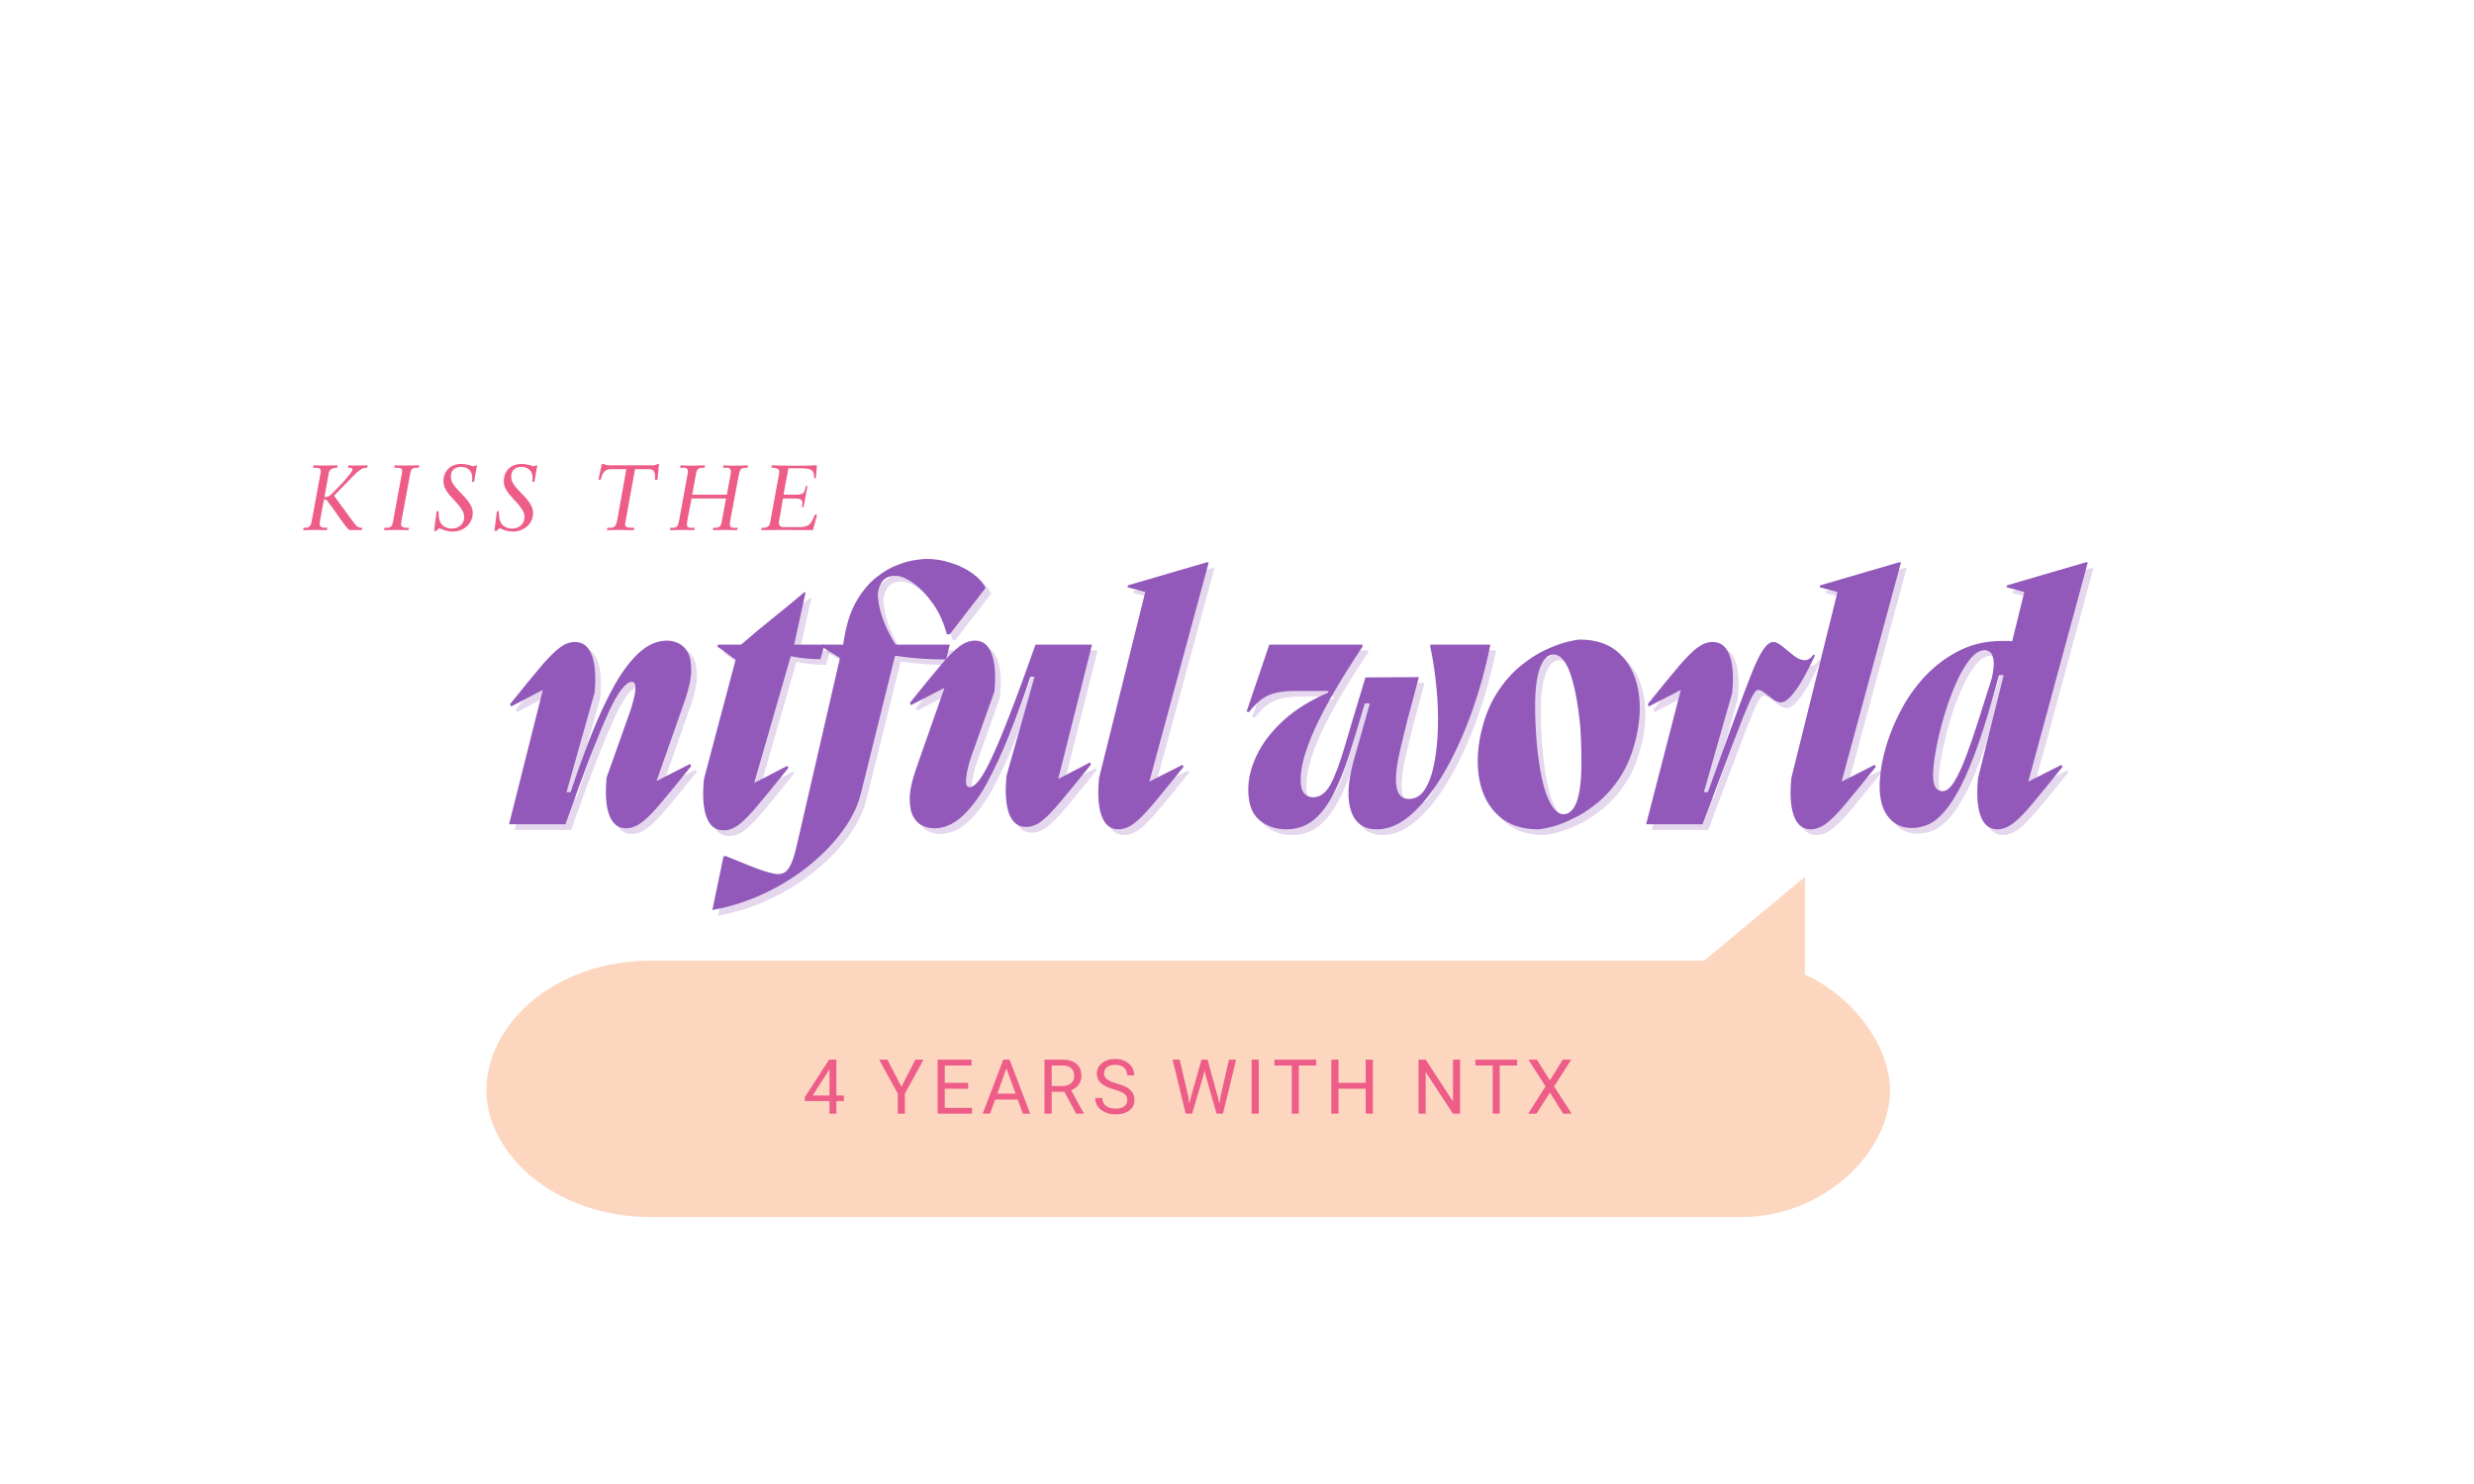 <svg xmlns="http://www.w3.org/2000/svg" xmlns:xlink="http://www.w3.org/1999/xlink" width="500" zoomAndPan="magnify" viewBox="0 0 375 225" height="300" preserveAspectRatio="xMidYMid meet" version="1.0"><defs><g/><clipPath id="9d5f93170f"><path d="M 73.551 132.957 L 286.484 132.957 L 286.484 184.527 L 73.551 184.527 Z M 73.551 132.957 " clip-rule="nonzero"/></clipPath><clipPath id="cc078d683c"><path d="M 98.73 184.527 L 263.996 184.527 C 276.418 184.527 286.484 174.691 286.484 165.316 C 286.484 158.836 281.207 151.262 273.582 147.746 L 273.582 132.957 L 258.309 145.652 L 98.73 145.652 C 83.785 145.652 73.719 155.488 73.719 165.316 C 73.719 174.691 83.785 184.527 98.73 184.527 Z M 98.73 184.527 " clip-rule="nonzero"/></clipPath></defs><g clip-path="url(#9d5f93170f)"><g clip-path="url(#cc078d683c)"><path fill="#fdd6c0" d="M 286.484 184.527 L 73.75 184.527 L 73.75 132.957 L 286.484 132.957 Z M 286.484 184.527 " fill-opacity="1" fill-rule="nonzero"/></g></g><g fill="#ed5d88" fill-opacity="1"><g transform="translate(45.619, 80.377)"><g><path d="M 1.906 -9.828 C 2.195 -9.805 2.5 -9.797 2.812 -9.797 C 3.125 -9.797 3.438 -9.797 3.75 -9.797 C 4.039 -9.797 4.336 -9.801 4.641 -9.812 C 4.941 -9.82 5.242 -9.828 5.547 -9.828 L 5.469 -9.453 C 5.102 -9.461 4.816 -9.398 4.609 -9.266 C 4.398 -9.141 4.266 -8.926 4.203 -8.625 L 3.562 -5.016 L 3.703 -5.016 C 3.848 -5.016 3.984 -5.039 4.109 -5.094 C 4.234 -5.145 4.348 -5.211 4.453 -5.297 C 4.555 -5.379 4.656 -5.473 4.75 -5.578 C 4.852 -5.691 4.957 -5.801 5.062 -5.906 C 5.238 -6.07 5.43 -6.266 5.641 -6.484 C 5.848 -6.703 6.113 -6.988 6.438 -7.344 C 6.613 -7.539 6.785 -7.734 6.953 -7.922 C 7.117 -8.117 7.266 -8.301 7.391 -8.469 C 7.523 -8.633 7.629 -8.773 7.703 -8.891 C 7.773 -9.004 7.812 -9.086 7.812 -9.141 C 7.812 -9.223 7.781 -9.297 7.719 -9.359 C 7.664 -9.422 7.555 -9.453 7.391 -9.453 L 7.109 -9.453 L 7.188 -9.828 C 7.426 -9.805 7.66 -9.797 7.891 -9.797 C 8.129 -9.797 8.367 -9.797 8.609 -9.797 C 8.859 -9.797 9.109 -9.801 9.359 -9.812 C 9.609 -9.82 9.859 -9.828 10.109 -9.828 L 10.031 -9.453 L 9.875 -9.453 C 9.727 -9.453 9.598 -9.438 9.484 -9.406 C 9.367 -9.375 9.234 -9.305 9.078 -9.203 C 8.973 -9.141 8.867 -9.066 8.766 -8.984 C 8.66 -8.898 8.555 -8.816 8.453 -8.734 C 8.359 -8.648 8.27 -8.566 8.188 -8.484 C 8.113 -8.41 8.055 -8.352 8.016 -8.312 L 5.016 -5.219 L 7.844 -1.344 C 8.082 -1.02 8.289 -0.773 8.469 -0.609 C 8.656 -0.441 8.883 -0.359 9.156 -0.359 L 9.297 -0.359 L 9.219 0 C 8.875 -0.008 8.613 -0.016 8.438 -0.016 C 8.258 -0.023 8.133 -0.031 8.062 -0.031 L 7.469 0 C 7.406 0 7.344 -0.016 7.281 -0.047 C 7.227 -0.078 7.16 -0.141 7.078 -0.234 C 6.961 -0.359 6.848 -0.5 6.734 -0.656 C 6.617 -0.812 6.484 -0.992 6.328 -1.203 C 6.172 -1.41 5.988 -1.66 5.781 -1.953 C 5.57 -2.254 5.316 -2.617 5.016 -3.047 C 4.691 -3.484 4.426 -3.844 4.219 -4.125 C 4.02 -4.406 3.898 -4.555 3.859 -4.578 C 3.816 -4.598 3.785 -4.613 3.766 -4.625 C 3.742 -4.633 3.68 -4.641 3.578 -4.641 L 3.484 -4.641 L 3.016 -2.109 C 2.992 -2.004 2.973 -1.891 2.953 -1.766 C 2.93 -1.648 2.91 -1.531 2.891 -1.406 C 2.879 -1.281 2.867 -1.164 2.859 -1.062 C 2.848 -0.969 2.844 -0.895 2.844 -0.844 C 2.844 -0.664 2.922 -0.539 3.078 -0.469 C 3.234 -0.395 3.5 -0.359 3.875 -0.359 L 4.016 -0.359 L 3.938 0 C 3.633 0 3.336 -0.004 3.047 -0.016 C 2.766 -0.023 2.473 -0.031 2.172 -0.031 C 1.867 -0.031 1.562 -0.023 1.25 -0.016 C 0.938 -0.016 0.629 -0.008 0.328 0 L 0.391 -0.359 C 0.648 -0.359 0.848 -0.367 0.984 -0.391 C 1.129 -0.41 1.254 -0.488 1.359 -0.625 C 1.441 -0.727 1.508 -0.867 1.562 -1.047 C 1.613 -1.234 1.66 -1.469 1.703 -1.75 L 2.938 -8.484 C 2.977 -8.66 3 -8.82 3 -8.969 C 2.988 -9.176 2.922 -9.305 2.797 -9.359 C 2.672 -9.422 2.477 -9.453 2.219 -9.453 L 1.828 -9.453 Z M 1.906 -9.828 "/></g></g></g><g fill="#ed5d88" fill-opacity="1"><g transform="translate(57.887, 80.377)"><g><path d="M 1.938 -9.828 C 2.258 -9.805 2.578 -9.797 2.891 -9.797 C 3.211 -9.797 3.535 -9.797 3.859 -9.797 C 4.16 -9.797 4.457 -9.801 4.75 -9.812 C 5.051 -9.82 5.352 -9.828 5.656 -9.828 L 5.594 -9.453 L 5.188 -9.453 C 4.895 -9.453 4.688 -9.391 4.562 -9.266 C 4.438 -9.141 4.363 -9.004 4.344 -8.859 L 2.953 -1.344 C 2.922 -1.145 2.906 -0.977 2.906 -0.844 C 2.914 -0.719 2.953 -0.617 3.016 -0.547 C 3.086 -0.484 3.188 -0.438 3.312 -0.406 C 3.445 -0.375 3.617 -0.359 3.828 -0.359 L 4.094 -0.359 L 4.031 0 C 3.727 0 3.426 -0.004 3.125 -0.016 C 2.82 -0.023 2.52 -0.031 2.219 -0.031 C 1.906 -0.031 1.586 -0.023 1.266 -0.016 C 0.953 -0.016 0.641 -0.008 0.328 0 L 0.391 -0.359 L 0.656 -0.359 C 0.852 -0.359 1.016 -0.375 1.141 -0.406 C 1.266 -0.445 1.359 -0.504 1.422 -0.578 C 1.492 -0.648 1.547 -0.75 1.578 -0.875 C 1.617 -1 1.66 -1.16 1.703 -1.359 L 3.062 -8.812 C 3.102 -9.031 3.07 -9.191 2.969 -9.297 C 2.863 -9.398 2.656 -9.453 2.344 -9.453 L 1.875 -9.453 Z M 1.938 -9.828 "/></g></g></g><g fill="#ed5d88" fill-opacity="1"><g transform="translate(65.471, 80.377)"><g><path d="M 4.391 -10.031 C 4.68 -10.031 4.93 -10.008 5.141 -9.969 C 5.348 -9.938 5.523 -9.898 5.672 -9.859 C 5.828 -9.816 5.953 -9.773 6.047 -9.734 C 6.141 -9.703 6.227 -9.688 6.312 -9.688 C 6.352 -9.688 6.391 -9.691 6.422 -9.703 C 6.453 -9.723 6.508 -9.758 6.594 -9.812 L 6.828 -9.812 L 6.391 -7.328 L 6.078 -7.328 L 6.109 -7.922 C 6.109 -8.453 5.953 -8.863 5.641 -9.156 C 5.328 -9.445 4.91 -9.594 4.391 -9.594 C 3.93 -9.594 3.562 -9.461 3.281 -9.203 C 3.008 -8.953 2.875 -8.586 2.875 -8.109 C 2.875 -7.773 2.953 -7.461 3.109 -7.172 C 3.273 -6.891 3.477 -6.609 3.719 -6.328 C 3.969 -6.047 4.234 -5.766 4.516 -5.484 C 4.805 -5.203 5.07 -4.91 5.312 -4.609 C 5.562 -4.316 5.77 -4 5.938 -3.656 C 6.102 -3.32 6.188 -2.961 6.188 -2.578 C 6.188 -2.172 6.102 -1.797 5.938 -1.453 C 5.781 -1.117 5.566 -0.828 5.297 -0.578 C 5.023 -0.336 4.703 -0.145 4.328 0 C 3.961 0.145 3.57 0.219 3.156 0.219 C 2.895 0.219 2.609 0.188 2.297 0.125 C 1.984 0.062 1.586 -0.078 1.109 -0.297 L 0.641 0.125 L 0.328 0.125 L 0.703 -2.859 L 0.984 -2.859 C 1.004 -2.523 1.023 -2.238 1.047 -2 C 1.066 -1.758 1.125 -1.531 1.219 -1.312 C 1.312 -1.094 1.426 -0.914 1.562 -0.781 C 1.707 -0.645 1.863 -0.535 2.031 -0.453 C 2.195 -0.379 2.359 -0.32 2.516 -0.281 C 2.68 -0.25 2.828 -0.234 2.953 -0.234 C 3.523 -0.234 3.988 -0.395 4.344 -0.719 C 4.707 -1.039 4.891 -1.453 4.891 -1.953 C 4.891 -2.297 4.812 -2.613 4.656 -2.906 C 4.5 -3.195 4.301 -3.484 4.062 -3.766 C 3.832 -4.047 3.582 -4.32 3.312 -4.594 C 3.051 -4.875 2.801 -5.16 2.562 -5.453 C 2.32 -5.742 2.125 -6.051 1.969 -6.375 C 1.82 -6.707 1.75 -7.066 1.75 -7.453 C 1.75 -7.828 1.812 -8.172 1.938 -8.484 C 2.062 -8.797 2.238 -9.066 2.469 -9.297 C 2.695 -9.523 2.973 -9.703 3.297 -9.828 C 3.617 -9.961 3.984 -10.031 4.391 -10.031 Z M 4.391 -10.031 "/></g></g></g><g fill="#ed5d88" fill-opacity="1"><g transform="translate(74.616, 80.377)"><g><path d="M 4.391 -10.031 C 4.68 -10.031 4.93 -10.008 5.141 -9.969 C 5.348 -9.938 5.523 -9.898 5.672 -9.859 C 5.828 -9.816 5.953 -9.773 6.047 -9.734 C 6.141 -9.703 6.227 -9.688 6.312 -9.688 C 6.352 -9.688 6.391 -9.691 6.422 -9.703 C 6.453 -9.723 6.508 -9.758 6.594 -9.812 L 6.828 -9.812 L 6.391 -7.328 L 6.078 -7.328 L 6.109 -7.922 C 6.109 -8.453 5.953 -8.863 5.641 -9.156 C 5.328 -9.445 4.91 -9.594 4.391 -9.594 C 3.93 -9.594 3.562 -9.461 3.281 -9.203 C 3.008 -8.953 2.875 -8.586 2.875 -8.109 C 2.875 -7.773 2.953 -7.461 3.109 -7.172 C 3.273 -6.891 3.477 -6.609 3.719 -6.328 C 3.969 -6.047 4.234 -5.766 4.516 -5.484 C 4.805 -5.203 5.07 -4.91 5.312 -4.609 C 5.562 -4.316 5.77 -4 5.938 -3.656 C 6.102 -3.32 6.188 -2.961 6.188 -2.578 C 6.188 -2.172 6.102 -1.797 5.938 -1.453 C 5.781 -1.117 5.566 -0.828 5.297 -0.578 C 5.023 -0.336 4.703 -0.145 4.328 0 C 3.961 0.145 3.57 0.219 3.156 0.219 C 2.895 0.219 2.609 0.188 2.297 0.125 C 1.984 0.062 1.586 -0.078 1.109 -0.297 L 0.641 0.125 L 0.328 0.125 L 0.703 -2.859 L 0.984 -2.859 C 1.004 -2.523 1.023 -2.238 1.047 -2 C 1.066 -1.758 1.125 -1.531 1.219 -1.312 C 1.312 -1.094 1.426 -0.914 1.562 -0.781 C 1.707 -0.645 1.863 -0.535 2.031 -0.453 C 2.195 -0.379 2.359 -0.32 2.516 -0.281 C 2.68 -0.25 2.828 -0.234 2.953 -0.234 C 3.523 -0.234 3.988 -0.395 4.344 -0.719 C 4.707 -1.039 4.891 -1.453 4.891 -1.953 C 4.891 -2.297 4.812 -2.613 4.656 -2.906 C 4.5 -3.195 4.301 -3.484 4.062 -3.766 C 3.832 -4.047 3.582 -4.32 3.312 -4.594 C 3.051 -4.875 2.801 -5.16 2.562 -5.453 C 2.32 -5.742 2.125 -6.051 1.969 -6.375 C 1.82 -6.707 1.75 -7.066 1.75 -7.453 C 1.75 -7.828 1.812 -8.172 1.938 -8.484 C 2.062 -8.797 2.238 -9.066 2.469 -9.297 C 2.695 -9.523 2.973 -9.703 3.297 -9.828 C 3.617 -9.961 3.984 -10.031 4.391 -10.031 Z M 4.391 -10.031 "/></g></g></g><g fill="#ed5d88" fill-opacity="1"><g transform="translate(83.762, 80.377)"><g/></g></g><g fill="#ed5d88" fill-opacity="1"><g transform="translate(89.784, 80.377)"><g><path d="M 1.438 -10.031 L 1.688 -10.031 C 1.832 -9.957 1.973 -9.906 2.109 -9.875 C 2.254 -9.844 2.379 -9.828 2.484 -9.828 L 9.141 -9.828 C 9.234 -9.828 9.352 -9.836 9.5 -9.859 C 9.645 -9.891 9.77 -9.945 9.875 -10.031 L 10.109 -10.031 L 9.875 -7.625 L 9.5 -7.625 L 9.5 -8 C 9.5 -8.227 9.484 -8.426 9.453 -8.594 C 9.43 -8.758 9.379 -8.891 9.297 -8.984 C 9.211 -9.078 9.098 -9.145 8.953 -9.188 C 8.816 -9.227 8.629 -9.25 8.391 -9.25 L 6.469 -9.25 L 5.016 -1.234 C 5.004 -1.18 4.992 -1.117 4.984 -1.047 C 4.973 -0.973 4.969 -0.93 4.969 -0.922 C 4.969 -0.711 5.039 -0.566 5.188 -0.484 C 5.332 -0.398 5.57 -0.359 5.906 -0.359 L 6.359 -0.359 L 6.297 0 C 5.922 0 5.609 0 5.359 0 C 5.109 -0.008 4.898 -0.016 4.734 -0.016 C 4.566 -0.023 4.43 -0.031 4.328 -0.031 C 4.223 -0.031 4.125 -0.031 4.031 -0.031 C 3.727 -0.031 3.422 -0.023 3.109 -0.016 C 2.805 -0.016 2.504 -0.008 2.203 0 L 2.281 -0.359 L 2.766 -0.359 C 2.941 -0.359 3.082 -0.379 3.188 -0.422 C 3.289 -0.473 3.379 -0.547 3.453 -0.641 C 3.535 -0.734 3.598 -0.848 3.641 -0.984 C 3.68 -1.117 3.723 -1.281 3.766 -1.469 L 5.156 -9.25 L 2.812 -9.25 C 2.539 -9.25 2.32 -9.203 2.156 -9.109 C 1.988 -9.023 1.848 -8.91 1.734 -8.766 C 1.617 -8.617 1.523 -8.445 1.453 -8.25 C 1.391 -8.062 1.332 -7.863 1.281 -7.656 L 0.922 -7.656 Z M 1.438 -10.031 "/></g></g></g><g fill="#ed5d88" fill-opacity="1"><g transform="translate(101.279, 80.377)"><g><path d="M 1.875 -9.828 C 2.113 -9.816 2.328 -9.805 2.516 -9.797 C 2.711 -9.797 2.891 -9.789 3.047 -9.781 C 3.211 -9.781 3.367 -9.781 3.516 -9.781 C 3.66 -9.781 3.805 -9.781 3.953 -9.781 C 4.348 -9.789 4.676 -9.801 4.938 -9.812 C 5.207 -9.82 5.426 -9.828 5.594 -9.828 L 5.516 -9.453 L 5.312 -9.453 C 5.082 -9.453 4.898 -9.43 4.766 -9.391 C 4.641 -9.359 4.535 -9.289 4.453 -9.188 C 4.379 -9.094 4.316 -8.957 4.266 -8.781 C 4.223 -8.613 4.18 -8.391 4.141 -8.109 L 3.641 -5.375 L 8.891 -5.375 L 9.453 -8.375 C 9.504 -8.664 9.516 -8.883 9.484 -9.031 C 9.461 -9.188 9.406 -9.297 9.312 -9.359 C 9.219 -9.422 9.098 -9.453 8.953 -9.453 C 8.816 -9.453 8.664 -9.453 8.5 -9.453 L 8.312 -9.453 L 8.391 -9.828 C 8.711 -9.805 9.023 -9.789 9.328 -9.781 C 9.641 -9.781 9.969 -9.781 10.312 -9.781 C 10.688 -9.781 11.016 -9.785 11.297 -9.797 C 11.586 -9.816 11.859 -9.828 12.109 -9.828 L 12.031 -9.453 L 11.875 -9.453 C 11.633 -9.453 11.441 -9.43 11.297 -9.391 C 11.16 -9.359 11.051 -9.289 10.969 -9.188 C 10.895 -9.082 10.836 -8.938 10.797 -8.75 C 10.754 -8.57 10.703 -8.332 10.641 -8.031 L 9.5 -1.938 C 9.445 -1.645 9.406 -1.398 9.375 -1.203 C 9.344 -1.004 9.336 -0.836 9.359 -0.703 C 9.391 -0.578 9.445 -0.488 9.531 -0.438 C 9.613 -0.383 9.738 -0.359 9.906 -0.359 L 10.531 -0.359 L 10.453 0 C 10.148 0 9.844 -0.004 9.531 -0.016 C 9.227 -0.023 8.922 -0.031 8.609 -0.031 C 8.273 -0.031 7.957 -0.023 7.656 -0.016 C 7.363 -0.016 7.066 -0.008 6.766 0 L 6.844 -0.359 L 7.141 -0.359 C 7.328 -0.359 7.473 -0.375 7.578 -0.406 C 7.691 -0.445 7.785 -0.508 7.859 -0.594 C 7.941 -0.676 8.004 -0.797 8.047 -0.953 C 8.086 -1.109 8.129 -1.305 8.172 -1.547 L 8.766 -4.797 L 3.547 -4.797 L 2.953 -1.719 C 2.898 -1.445 2.863 -1.223 2.844 -1.047 C 2.832 -0.867 2.844 -0.727 2.875 -0.625 C 2.906 -0.531 2.961 -0.461 3.047 -0.422 C 3.129 -0.379 3.238 -0.359 3.375 -0.359 L 4.031 -0.359 L 3.953 0 C 3.648 0 3.344 -0.004 3.031 -0.016 C 2.727 -0.023 2.426 -0.031 2.125 -0.031 C 2.051 -0.031 1.941 -0.031 1.797 -0.031 C 1.648 -0.031 1.488 -0.023 1.312 -0.016 C 1.145 -0.016 0.969 -0.008 0.781 0 C 0.594 0 0.422 0 0.266 0 L 0.344 -0.359 L 0.547 -0.359 C 0.754 -0.359 0.914 -0.367 1.031 -0.391 C 1.156 -0.422 1.258 -0.477 1.344 -0.562 C 1.426 -0.645 1.488 -0.766 1.531 -0.922 C 1.582 -1.078 1.629 -1.285 1.672 -1.547 L 2.953 -8.531 C 2.992 -8.77 3 -8.953 2.969 -9.078 C 2.938 -9.211 2.879 -9.305 2.797 -9.359 C 2.711 -9.422 2.617 -9.453 2.516 -9.453 C 2.41 -9.453 2.316 -9.453 2.234 -9.453 L 1.797 -9.453 Z M 1.875 -9.828 "/></g></g></g><g fill="#ed5d88" fill-opacity="1"><g transform="translate(115.109, 80.377)"><g><path d="M 1.891 -9.828 C 2.609 -9.805 3.238 -9.789 3.781 -9.781 C 4.32 -9.77 4.832 -9.766 5.312 -9.766 C 5.883 -9.766 6.453 -9.77 7.016 -9.781 C 7.578 -9.801 8.145 -9.816 8.719 -9.828 L 8.562 -7.875 L 8.281 -7.875 L 8.281 -8.188 C 8.281 -8.445 8.238 -8.648 8.156 -8.797 C 8.082 -8.953 7.961 -9.07 7.797 -9.156 C 7.629 -9.25 7.406 -9.305 7.125 -9.328 C 6.852 -9.359 6.516 -9.375 6.109 -9.375 L 4.391 -9.375 L 3.656 -5.375 L 5.594 -5.375 C 5.906 -5.375 6.176 -5.41 6.406 -5.484 C 6.633 -5.566 6.785 -5.742 6.859 -6.016 L 7.047 -6.688 L 7.281 -6.688 L 6.703 -3.484 L 6.469 -3.484 L 6.516 -4.047 C 6.535 -4.328 6.457 -4.52 6.281 -4.625 C 6.113 -4.738 5.797 -4.797 5.328 -4.797 L 3.578 -4.797 L 3.047 -1.734 C 3.004 -1.523 2.977 -1.383 2.969 -1.312 C 2.957 -1.25 2.953 -1.188 2.953 -1.125 C 2.953 -0.926 3.008 -0.766 3.125 -0.641 C 3.238 -0.516 3.445 -0.453 3.75 -0.453 L 5.984 -0.453 C 6.367 -0.453 6.68 -0.484 6.922 -0.547 C 7.172 -0.609 7.379 -0.707 7.547 -0.844 C 7.711 -0.988 7.859 -1.188 7.984 -1.438 C 8.117 -1.688 8.266 -1.992 8.422 -2.359 L 8.75 -2.359 L 8.109 0 C 7.398 0 6.672 -0.004 5.922 -0.016 C 5.172 -0.023 4.43 -0.031 3.703 -0.031 C 3.117 -0.031 2.539 -0.023 1.969 -0.016 C 1.406 -0.016 0.836 -0.008 0.266 0 L 0.344 -0.359 L 0.578 -0.359 C 0.773 -0.359 0.938 -0.379 1.062 -0.422 C 1.188 -0.473 1.289 -0.535 1.375 -0.609 C 1.457 -0.68 1.516 -0.77 1.547 -0.875 C 1.586 -0.988 1.617 -1.109 1.641 -1.234 L 2.953 -8.406 C 2.973 -8.52 2.988 -8.602 3 -8.656 C 3.008 -8.719 3.016 -8.801 3.016 -8.906 C 3.016 -9.07 2.926 -9.203 2.75 -9.297 C 2.582 -9.398 2.375 -9.453 2.125 -9.453 L 1.812 -9.453 Z M 1.891 -9.828 "/></g></g></g><g fill="#9259ba" fill-opacity="0.239"><g transform="translate(62.249, 125.834)"><g/></g></g><g fill="#9259ba" fill-opacity="0.239"><g transform="translate(69.824, 125.834)"><g/></g></g><g fill="#9259ba" fill-opacity="1"><g transform="translate(61.389, 124.974)"><g/></g></g><g fill="#9259ba" fill-opacity="1"><g transform="translate(68.965, 124.974)"><g/></g></g><g fill="#9259ba" fill-opacity="0.239"><g transform="translate(77.411, 125.834)"><g/></g></g><g fill="#9259ba" fill-opacity="1"><g transform="translate(76.551, 124.974)"><g/></g></g><g fill="#9259ba" fill-opacity="0.239"><g transform="translate(77.411, 125.834)"><g><path d="M 22.984 -6.609 L 23.078 -6.609 L 28.047 -9.156 L 28.203 -8.797 C 26.254 -6.379 24.703 -4.488 23.547 -3.125 C 22.391 -1.758 21.426 -0.797 20.656 -0.234 C 19.883 0.328 19.109 0.609 18.328 0.609 C 17.129 0.609 16.281 -0.07 15.781 -1.438 C 15.289 -2.801 15.164 -4.691 15.406 -7.109 L 18.938 -17.047 C 19.113 -17.555 19.297 -18.172 19.484 -18.891 C 19.672 -19.609 19.766 -20.238 19.766 -20.781 C 19.766 -21.32 19.578 -21.594 19.203 -21.594 C 18.785 -21.594 18.297 -21.242 17.734 -20.547 C 17.172 -19.848 16.504 -18.672 15.734 -17.016 C 14.973 -15.359 14.051 -13.148 12.969 -10.391 C 11.895 -7.629 10.625 -4.164 9.156 0 L 0.609 0 L 5.734 -20.375 L 0.922 -17.859 L 0.766 -18.219 C 2.711 -20.645 4.266 -22.539 5.422 -23.906 C 6.586 -25.27 7.551 -26.234 8.312 -26.797 C 9.082 -27.359 9.844 -27.641 10.594 -27.641 C 11.82 -27.641 12.68 -26.957 13.172 -25.594 C 13.672 -24.227 13.801 -22.332 13.562 -19.906 L 9.312 -4.859 L 9.938 -4.859 C 10.988 -8.035 12.066 -11.016 13.172 -13.797 C 14.285 -16.578 15.438 -19.023 16.625 -21.141 C 17.82 -23.254 19.078 -24.898 20.391 -26.078 C 21.711 -27.254 23.102 -27.844 24.562 -27.844 C 25.145 -27.844 25.727 -27.707 26.312 -27.438 C 26.895 -27.164 27.363 -26.695 27.719 -26.031 C 28.07 -25.363 28.238 -24.445 28.219 -23.281 C 28.207 -22.125 27.895 -20.645 27.281 -18.844 Z M 22.984 -6.609 "/></g></g></g><g fill="#9259ba" fill-opacity="0.239"><g transform="translate(106.28, 125.834)"><g><path d="M 19.547 -27.234 L 18.938 -25.031 C 17.438 -25.031 15.938 -25.18 14.438 -25.484 L 8.906 -6.297 L 8.953 -6.297 L 13.922 -8.859 L 14.078 -8.547 C 12.129 -6.117 10.57 -4.211 9.406 -2.828 C 8.25 -1.453 7.297 -0.484 6.547 0.078 C 5.797 0.641 5.031 0.922 4.25 0.922 C 3.02 0.922 2.156 0.238 1.656 -1.125 C 1.164 -2.488 1.039 -4.398 1.281 -6.859 L 6.094 -24.984 L 6.047 -24.984 C 5.598 -25.285 5.164 -25.598 4.75 -25.922 C 4.344 -26.242 3.867 -26.578 3.328 -26.922 L 3.375 -27.234 L 6.906 -27.234 C 8.508 -28.629 10.113 -29.969 11.719 -31.25 C 13.32 -32.531 14.91 -33.836 16.484 -35.172 L 16.688 -35.172 L 14.953 -27.234 Z M 19.547 -27.234 "/></g></g></g><g fill="#9259ba" fill-opacity="0.239"><g transform="translate(122.199, 125.834)"><g><path d="M 14.391 -37.672 C 13.535 -37.672 12.895 -37.414 12.469 -36.906 C 12.039 -36.395 11.789 -35.727 11.719 -34.906 C 11.719 -34.188 11.844 -33.348 12.094 -32.391 C 12.352 -31.441 12.695 -30.504 13.125 -29.578 C 13.551 -28.66 13.988 -27.879 14.438 -27.234 L 22.625 -27.234 L 22.062 -24.984 C 19.438 -24.984 16.859 -25.172 14.328 -25.547 L 9.156 -4.703 C 8.719 -2.859 7.82 -1 6.469 0.875 C 5.125 2.75 3.438 4.516 1.406 6.172 C -0.625 7.828 -2.891 9.25 -5.391 10.438 C -7.898 11.633 -10.555 12.488 -13.359 13 L -11.672 4.859 L -11.359 4.812 L -7.672 6.297 C -6.066 6.941 -4.828 7.344 -3.953 7.5 C -3.086 7.656 -2.426 7.457 -1.969 6.906 C -1.508 6.363 -1.109 5.398 -0.766 4.016 C -0.422 2.629 0.02 0.727 0.562 -1.688 L 5.984 -25.234 L 5.938 -25.234 L 3.219 -26.922 L 3.328 -27.234 L 6.453 -27.234 L 6.703 -28.672 C 7.109 -30.848 7.75 -32.648 8.625 -34.078 C 9.5 -35.516 10.473 -36.648 11.547 -37.484 C 12.617 -38.328 13.676 -38.941 14.719 -39.328 C 15.758 -39.723 16.68 -39.973 17.484 -40.078 C 18.285 -40.18 18.82 -40.234 19.094 -40.234 C 20.352 -40.234 21.586 -40.035 22.797 -39.641 C 24.016 -39.254 25.094 -38.727 26.031 -38.062 C 26.969 -37.395 27.641 -36.648 28.047 -35.828 L 22.625 -28.812 L 22.172 -28.812 C 21.723 -30.551 21.031 -32.086 20.094 -33.422 C 19.156 -34.754 18.164 -35.797 17.125 -36.547 C 16.082 -37.297 15.172 -37.672 14.391 -37.672 Z M 14.391 -37.672 "/></g></g></g><g fill="#9259ba" fill-opacity="0.239"><g transform="translate(137.708, 125.834)"><g><path d="M 28.672 -27.234 L 23.547 -6.859 L 28.359 -9.375 L 28.516 -9.062 C 26.566 -6.633 25.008 -4.727 23.844 -3.344 C 22.688 -1.969 21.734 -1 20.984 -0.438 C 20.234 0.125 19.469 0.406 18.688 0.406 C 17.457 0.406 16.594 -0.273 16.094 -1.641 C 15.602 -3.004 15.477 -4.914 15.719 -7.375 L 19.969 -22.375 L 19.344 -22.375 C 18.289 -19.195 17.207 -16.219 16.094 -13.438 C 14.988 -10.656 13.848 -8.207 12.672 -6.094 C 11.492 -3.977 10.25 -2.332 8.938 -1.156 C 7.625 0.02 6.234 0.609 4.766 0.609 C 4.148 0.609 3.551 0.473 2.969 0.203 C 2.383 -0.066 1.914 -0.535 1.562 -1.203 C 1.207 -1.867 1.035 -2.789 1.047 -3.969 C 1.066 -5.145 1.383 -6.617 2 -8.391 L 6.297 -20.625 L 6.188 -20.625 L 1.234 -18.062 L 1.078 -18.422 C 3.023 -20.848 4.578 -22.742 5.734 -24.109 C 6.891 -25.473 7.852 -26.438 8.625 -27 C 9.395 -27.562 10.172 -27.844 10.953 -27.844 C 12.148 -27.844 12.992 -27.16 13.484 -25.797 C 13.984 -24.43 14.113 -22.535 13.875 -20.109 L 10.344 -10.188 C 10.164 -9.707 9.992 -9.098 9.828 -8.359 C 9.66 -7.629 9.578 -6.988 9.578 -6.438 C 9.578 -5.895 9.766 -5.625 10.141 -5.625 C 10.547 -5.625 11.02 -5.973 11.562 -6.672 C 12.113 -7.379 12.77 -8.555 13.531 -10.203 C 14.301 -11.859 15.223 -14.078 16.297 -16.859 C 17.379 -19.641 18.648 -23.098 20.109 -27.234 Z M 28.672 -27.234 "/></g></g></g><g fill="#9259ba" fill-opacity="0.239"><g transform="translate(166.423, 125.834)"><g><path d="M 8.656 -6.5 L 8.703 -6.5 L 13.672 -9.016 L 13.828 -8.703 C 11.879 -6.273 10.32 -4.367 9.156 -2.984 C 8 -1.609 7.035 -0.641 6.266 -0.078 C 5.504 0.484 4.727 0.766 3.938 0.766 C 2.75 0.766 1.906 0.078 1.406 -1.297 C 0.914 -2.68 0.789 -4.586 1.031 -7.016 L 8.031 -35.219 L 5.328 -35.938 L 5.422 -36.234 L 17.359 -39.719 L 17.656 -39.719 Z M 8.656 -6.5 "/></g></g></g><g fill="#9259ba" fill-opacity="0.239"><g transform="translate(181.113, 125.834)"><g/></g></g><g fill="#9259ba" fill-opacity="0.239"><g transform="translate(188.689, 125.834)"><g><path d="M 28.969 -26.922 L 28.969 -27.234 L 38.078 -27.234 C 37.328 -23.516 36.336 -19.973 35.109 -16.609 C 33.879 -13.242 32.488 -10.25 30.938 -7.625 C 29.383 -5 27.754 -2.941 26.047 -1.453 C 24.348 0.023 22.645 0.766 20.938 0.766 C 18.957 0.797 17.641 -0.102 16.984 -1.938 C 16.336 -3.781 16.441 -6.273 17.297 -9.422 L 19.812 -18.328 L 19.047 -18.328 C 18.223 -15.492 17.438 -12.906 16.688 -10.562 C 15.938 -8.227 15.125 -6.219 14.25 -4.531 C 13.383 -2.844 12.379 -1.535 11.234 -0.609 C 10.086 0.305 8.711 0.766 7.109 0.766 C 5.547 0.766 4.195 0.297 3.062 -0.641 C 1.938 -1.578 1.375 -3.117 1.375 -5.266 C 1.375 -6.941 1.812 -8.691 2.688 -10.516 C 3.562 -12.336 4.898 -14.078 6.703 -15.734 C 8.516 -17.391 10.785 -18.801 13.516 -19.969 L 13.516 -20.219 L 8.594 -20.219 C 6.719 -20.219 5.289 -19.977 4.312 -19.5 C 3.344 -19.02 2.398 -18.188 1.484 -17 L 1.125 -17.094 L 4.562 -27.234 L 18.688 -27.234 L 18.688 -26.922 C 15.445 -22.047 13.07 -17.969 11.562 -14.688 C 10.062 -11.414 9.312 -8.77 9.312 -6.75 C 9.312 -5.801 9.484 -5.117 9.828 -4.703 C 10.172 -4.297 10.629 -4.094 11.203 -4.094 C 12.234 -4.094 13.098 -4.711 13.797 -5.953 C 14.492 -7.203 15.234 -9.164 16.016 -11.844 C 16.805 -14.531 17.848 -18.004 19.141 -22.266 L 27.234 -22.312 L 25.438 -15.562 C 25.094 -14.195 24.758 -12.82 24.438 -11.438 C 24.113 -10.062 23.898 -8.801 23.797 -7.656 C 23.703 -6.508 23.797 -5.586 24.078 -4.891 C 24.367 -4.191 24.926 -3.844 25.75 -3.844 C 26.738 -3.844 27.539 -4.328 28.156 -5.297 C 28.77 -6.266 29.238 -7.562 29.562 -9.188 C 29.883 -10.812 30.07 -12.629 30.125 -14.641 C 30.176 -16.648 30.098 -18.711 29.891 -20.828 C 29.691 -22.941 29.383 -24.973 28.969 -26.922 Z M 28.969 -26.922 "/></g></g></g><g fill="#9259ba" fill-opacity="0.239"><g transform="translate(224.416, 125.834)"><g><path d="M 9.578 0.766 C 7.148 0.766 5.188 0.109 3.688 -1.203 C 2.188 -2.516 1.203 -4.281 0.734 -6.5 C 0.273 -8.719 0.336 -11.16 0.922 -13.828 C 1.461 -16.211 2.27 -18.238 3.344 -19.906 C 4.426 -21.582 5.613 -22.945 6.906 -24 C 8.207 -25.062 9.477 -25.879 10.719 -26.453 C 11.969 -27.035 13.062 -27.438 14 -27.656 C 14.938 -27.883 15.578 -28 15.922 -28 C 18.379 -28 20.336 -27.332 21.797 -26 C 23.266 -24.664 24.227 -22.891 24.688 -20.672 C 25.156 -18.461 25.082 -15.988 24.469 -13.25 C 23.926 -10.863 23.125 -8.852 22.062 -7.219 C 21 -5.582 19.816 -4.242 18.516 -3.203 C 17.223 -2.16 15.953 -1.348 14.703 -0.766 C 13.461 -0.18 12.379 0.219 11.453 0.438 C 10.535 0.656 9.91 0.766 9.578 0.766 Z M 14.031 -1.641 C 14.945 -2.016 15.566 -3.223 15.891 -5.266 C 16.211 -7.316 16.238 -10.547 15.969 -14.953 C 15.145 -22.828 13.609 -26.391 11.359 -25.641 C 10.441 -25.266 9.797 -24.047 9.422 -21.984 C 9.047 -19.922 9.031 -16.707 9.375 -12.344 C 9.75 -8.344 10.352 -5.457 11.188 -3.688 C 12.02 -1.914 12.969 -1.234 14.031 -1.641 Z M 14.031 -1.641 "/></g></g></g><g fill="#9259ba" fill-opacity="0.239"><g transform="translate(249.856, 125.834)"><g><path d="M 25.906 -25.75 L 26.109 -25.594 C 26.035 -25.426 25.816 -24.973 25.453 -24.234 C 25.098 -23.504 24.664 -22.691 24.156 -21.797 C 23.645 -20.91 23.098 -20.133 22.516 -19.469 C 21.941 -18.812 21.414 -18.484 20.938 -18.484 C 20.562 -18.484 20.16 -18.645 19.734 -18.969 C 19.305 -19.289 18.895 -19.602 18.5 -19.906 C 18.113 -20.219 17.766 -20.375 17.453 -20.375 C 17.148 -20.375 16.719 -19.738 16.156 -18.469 C 15.594 -17.207 14.754 -15.094 13.641 -12.125 C 12.535 -9.156 11.008 -5.113 9.062 0 L 0.516 0 L 5.781 -20.375 L 0.922 -17.859 L 0.766 -18.219 C 2.711 -20.645 4.266 -22.539 5.422 -23.906 C 6.586 -25.27 7.551 -26.234 8.312 -26.797 C 9.082 -27.359 9.844 -27.641 10.594 -27.641 C 11.82 -27.641 12.68 -26.957 13.172 -25.594 C 13.672 -24.227 13.801 -22.332 13.562 -19.906 L 9.266 -4.859 L 9.875 -4.859 C 11.414 -9.129 12.711 -12.711 13.766 -15.609 C 14.828 -18.516 15.707 -20.852 16.406 -22.625 C 17.102 -24.395 17.719 -25.672 18.25 -26.453 C 18.781 -27.242 19.301 -27.641 19.812 -27.641 C 20.188 -27.641 20.645 -27.41 21.188 -26.953 C 21.738 -26.492 22.312 -26.031 22.906 -25.562 C 23.5 -25.102 24.051 -24.875 24.562 -24.875 C 25.039 -24.875 25.488 -25.164 25.906 -25.75 Z M 25.906 -25.75 "/></g></g></g><g fill="#9259ba" fill-opacity="0.239"><g transform="translate(271.354, 125.834)"><g><path d="M 8.656 -6.5 L 8.703 -6.5 L 13.672 -9.016 L 13.828 -8.703 C 11.879 -6.273 10.32 -4.367 9.156 -2.984 C 8 -1.609 7.035 -0.641 6.266 -0.078 C 5.504 0.484 4.727 0.766 3.938 0.766 C 2.75 0.766 1.906 0.078 1.406 -1.297 C 0.914 -2.68 0.789 -4.586 1.031 -7.016 L 8.031 -35.219 L 5.328 -35.938 L 5.422 -36.234 L 17.359 -39.719 L 17.656 -39.719 Z M 8.656 -6.5 "/></g></g></g><g fill="#9259ba" fill-opacity="0.239"><g transform="translate(286.044, 125.834)"><g><path d="M 22.266 -6.5 L 22.312 -6.5 L 27.281 -9.016 L 27.438 -8.703 C 25.488 -6.273 23.93 -4.367 22.766 -2.984 C 21.609 -1.609 20.645 -0.641 19.875 -0.078 C 19.113 0.484 18.344 0.766 17.562 0.766 C 16.363 0.766 15.516 0.078 15.016 -1.297 C 14.523 -2.68 14.398 -4.586 14.641 -7.016 L 18.531 -22.625 L 17.812 -22.625 C 16.75 -18.594 15.738 -15.195 14.781 -12.438 C 13.832 -9.676 12.906 -7.43 12 -5.703 C 11.094 -3.984 10.227 -2.672 9.406 -1.766 C 8.594 -0.859 7.785 -0.242 6.984 0.078 C 6.18 0.398 5.391 0.562 4.609 0.562 C 3.035 0.562 1.797 -0.055 0.891 -1.297 C -0.004 -2.547 -0.383 -4.316 -0.25 -6.609 C -0.156 -8.305 0.188 -10.129 0.781 -12.078 C 1.383 -14.023 2.195 -15.926 3.219 -17.781 C 4.25 -19.645 5.504 -21.328 6.984 -22.828 C 8.473 -24.328 10.156 -25.531 12.031 -26.438 C 13.906 -27.344 15.988 -27.797 18.281 -27.797 C 18.551 -27.797 18.812 -27.797 19.062 -27.797 C 19.32 -27.797 19.57 -27.781 19.812 -27.75 L 21.656 -35.219 L 18.938 -35.938 L 19.047 -36.234 L 30.969 -39.719 L 31.281 -39.719 Z M 16.734 -22.172 C 17.004 -23.43 17.086 -24.359 16.984 -24.953 C 16.891 -25.547 16.703 -25.938 16.422 -26.125 C 16.148 -26.312 15.895 -26.406 15.656 -26.406 C 14.906 -26.406 14.145 -25.926 13.375 -24.969 C 12.613 -24.02 11.898 -22.773 11.234 -21.234 C 10.566 -19.703 9.977 -18.066 9.469 -16.328 C 8.957 -14.586 8.555 -12.922 8.266 -11.328 C 7.973 -9.742 7.828 -8.426 7.828 -7.375 C 7.828 -5.801 8.305 -5.016 9.266 -5.016 C 9.848 -5.016 10.438 -5.492 11.031 -6.453 C 11.625 -7.41 12.227 -8.707 12.844 -10.344 C 13.457 -11.977 14.086 -13.816 14.734 -15.859 C 15.391 -17.91 16.055 -20.016 16.734 -22.172 Z M 16.734 -22.172 "/></g></g></g><g fill="#9259ba" fill-opacity="1"><g transform="translate(76.551, 124.974)"><g><path d="M 22.984 -6.609 L 23.078 -6.609 L 28.047 -9.156 L 28.203 -8.797 C 26.254 -6.379 24.703 -4.488 23.547 -3.125 C 22.391 -1.758 21.426 -0.797 20.656 -0.234 C 19.883 0.328 19.109 0.609 18.328 0.609 C 17.129 0.609 16.281 -0.07 15.781 -1.438 C 15.289 -2.801 15.164 -4.691 15.406 -7.109 L 18.938 -17.047 C 19.113 -17.555 19.297 -18.172 19.484 -18.891 C 19.672 -19.609 19.766 -20.238 19.766 -20.781 C 19.766 -21.32 19.578 -21.594 19.203 -21.594 C 18.785 -21.594 18.297 -21.242 17.734 -20.547 C 17.172 -19.848 16.504 -18.672 15.734 -17.016 C 14.973 -15.359 14.051 -13.148 12.969 -10.391 C 11.895 -7.629 10.625 -4.164 9.156 0 L 0.609 0 L 5.734 -20.375 L 0.922 -17.859 L 0.766 -18.219 C 2.711 -20.645 4.266 -22.539 5.422 -23.906 C 6.586 -25.27 7.551 -26.234 8.312 -26.797 C 9.082 -27.359 9.844 -27.641 10.594 -27.641 C 11.82 -27.641 12.68 -26.957 13.172 -25.594 C 13.672 -24.227 13.801 -22.332 13.562 -19.906 L 9.312 -4.859 L 9.938 -4.859 C 10.988 -8.035 12.066 -11.016 13.172 -13.797 C 14.285 -16.578 15.438 -19.023 16.625 -21.141 C 17.82 -23.254 19.078 -24.898 20.391 -26.078 C 21.711 -27.254 23.102 -27.844 24.562 -27.844 C 25.145 -27.844 25.727 -27.707 26.312 -27.438 C 26.895 -27.164 27.363 -26.695 27.719 -26.031 C 28.07 -25.363 28.238 -24.445 28.219 -23.281 C 28.207 -22.125 27.895 -20.645 27.281 -18.844 Z M 22.984 -6.609 "/></g></g></g><g fill="#9259ba" fill-opacity="1"><g transform="translate(105.42, 124.974)"><g><path d="M 19.547 -27.234 L 18.938 -25.031 C 17.438 -25.031 15.938 -25.18 14.438 -25.484 L 8.906 -6.297 L 8.953 -6.297 L 13.922 -8.859 L 14.078 -8.547 C 12.129 -6.117 10.57 -4.211 9.406 -2.828 C 8.25 -1.453 7.297 -0.484 6.547 0.078 C 5.797 0.641 5.031 0.922 4.25 0.922 C 3.02 0.922 2.156 0.238 1.656 -1.125 C 1.164 -2.488 1.039 -4.398 1.281 -6.859 L 6.094 -24.984 L 6.047 -24.984 C 5.598 -25.285 5.164 -25.598 4.75 -25.922 C 4.344 -26.242 3.867 -26.578 3.328 -26.922 L 3.375 -27.234 L 6.906 -27.234 C 8.508 -28.629 10.113 -29.969 11.719 -31.25 C 13.32 -32.531 14.91 -33.836 16.484 -35.172 L 16.688 -35.172 L 14.953 -27.234 Z M 19.547 -27.234 "/></g></g></g><g fill="#9259ba" fill-opacity="1"><g transform="translate(121.339, 124.974)"><g><path d="M 14.391 -37.672 C 13.535 -37.672 12.895 -37.414 12.469 -36.906 C 12.039 -36.395 11.789 -35.727 11.719 -34.906 C 11.719 -34.188 11.844 -33.348 12.094 -32.391 C 12.352 -31.441 12.695 -30.504 13.125 -29.578 C 13.551 -28.66 13.988 -27.879 14.438 -27.234 L 22.625 -27.234 L 22.062 -24.984 C 19.438 -24.984 16.859 -25.172 14.328 -25.547 L 9.156 -4.703 C 8.719 -2.859 7.82 -1 6.469 0.875 C 5.125 2.75 3.438 4.516 1.406 6.172 C -0.625 7.828 -2.891 9.25 -5.391 10.438 C -7.898 11.633 -10.555 12.488 -13.359 13 L -11.672 4.859 L -11.359 4.812 L -7.672 6.297 C -6.066 6.941 -4.828 7.344 -3.953 7.5 C -3.086 7.656 -2.426 7.457 -1.969 6.906 C -1.508 6.363 -1.109 5.398 -0.766 4.016 C -0.422 2.629 0.02 0.727 0.562 -1.688 L 5.984 -25.234 L 5.938 -25.234 L 3.219 -26.922 L 3.328 -27.234 L 6.453 -27.234 L 6.703 -28.672 C 7.109 -30.848 7.75 -32.648 8.625 -34.078 C 9.5 -35.516 10.473 -36.648 11.547 -37.484 C 12.617 -38.328 13.676 -38.941 14.719 -39.328 C 15.758 -39.723 16.68 -39.973 17.484 -40.078 C 18.285 -40.18 18.82 -40.234 19.094 -40.234 C 20.352 -40.234 21.586 -40.035 22.797 -39.641 C 24.016 -39.254 25.094 -38.727 26.031 -38.062 C 26.969 -37.395 27.641 -36.648 28.047 -35.828 L 22.625 -28.812 L 22.172 -28.812 C 21.723 -30.551 21.031 -32.086 20.094 -33.422 C 19.156 -34.754 18.164 -35.797 17.125 -36.547 C 16.082 -37.297 15.172 -37.672 14.391 -37.672 Z M 14.391 -37.672 "/></g></g></g><g fill="#9259ba" fill-opacity="1"><g transform="translate(136.848, 124.974)"><g><path d="M 28.672 -27.234 L 23.547 -6.859 L 28.359 -9.375 L 28.516 -9.062 C 26.566 -6.633 25.008 -4.727 23.844 -3.344 C 22.688 -1.969 21.734 -1 20.984 -0.438 C 20.234 0.125 19.469 0.406 18.688 0.406 C 17.457 0.406 16.594 -0.273 16.094 -1.641 C 15.602 -3.004 15.477 -4.914 15.719 -7.375 L 19.969 -22.375 L 19.344 -22.375 C 18.289 -19.195 17.207 -16.219 16.094 -13.438 C 14.988 -10.656 13.848 -8.207 12.672 -6.094 C 11.492 -3.977 10.25 -2.332 8.938 -1.156 C 7.625 0.02 6.234 0.609 4.766 0.609 C 4.148 0.609 3.551 0.473 2.969 0.203 C 2.383 -0.066 1.914 -0.535 1.562 -1.203 C 1.207 -1.867 1.035 -2.789 1.047 -3.969 C 1.066 -5.145 1.383 -6.617 2 -8.391 L 6.297 -20.625 L 6.188 -20.625 L 1.234 -18.062 L 1.078 -18.422 C 3.023 -20.848 4.578 -22.742 5.734 -24.109 C 6.891 -25.473 7.852 -26.438 8.625 -27 C 9.395 -27.562 10.172 -27.844 10.953 -27.844 C 12.148 -27.844 12.992 -27.16 13.484 -25.797 C 13.984 -24.43 14.113 -22.535 13.875 -20.109 L 10.344 -10.188 C 10.164 -9.707 9.992 -9.098 9.828 -8.359 C 9.66 -7.629 9.578 -6.988 9.578 -6.438 C 9.578 -5.895 9.766 -5.625 10.141 -5.625 C 10.547 -5.625 11.02 -5.973 11.562 -6.672 C 12.113 -7.379 12.77 -8.555 13.531 -10.203 C 14.301 -11.859 15.223 -14.078 16.297 -16.859 C 17.379 -19.641 18.648 -23.098 20.109 -27.234 Z M 28.672 -27.234 "/></g></g></g><g fill="#9259ba" fill-opacity="1"><g transform="translate(165.563, 124.974)"><g><path d="M 8.656 -6.5 L 8.703 -6.5 L 13.672 -9.016 L 13.828 -8.703 C 11.879 -6.273 10.32 -4.367 9.156 -2.984 C 8 -1.609 7.035 -0.641 6.266 -0.078 C 5.504 0.484 4.727 0.766 3.938 0.766 C 2.75 0.766 1.906 0.078 1.406 -1.297 C 0.914 -2.68 0.789 -4.586 1.031 -7.016 L 8.031 -35.219 L 5.328 -35.938 L 5.422 -36.234 L 17.359 -39.719 L 17.656 -39.719 Z M 8.656 -6.5 "/></g></g></g><g fill="#9259ba" fill-opacity="1"><g transform="translate(180.254, 124.974)"><g/></g></g><g fill="#9259ba" fill-opacity="1"><g transform="translate(187.829, 124.974)"><g><path d="M 28.969 -26.922 L 28.969 -27.234 L 38.078 -27.234 C 37.328 -23.516 36.336 -19.973 35.109 -16.609 C 33.879 -13.242 32.488 -10.25 30.938 -7.625 C 29.383 -5 27.754 -2.941 26.047 -1.453 C 24.348 0.023 22.645 0.766 20.938 0.766 C 18.957 0.797 17.641 -0.102 16.984 -1.938 C 16.336 -3.781 16.441 -6.273 17.297 -9.422 L 19.812 -18.328 L 19.047 -18.328 C 18.223 -15.492 17.438 -12.906 16.688 -10.562 C 15.938 -8.227 15.125 -6.219 14.25 -4.531 C 13.383 -2.844 12.379 -1.535 11.234 -0.609 C 10.086 0.305 8.711 0.766 7.109 0.766 C 5.547 0.766 4.195 0.297 3.062 -0.641 C 1.938 -1.578 1.375 -3.117 1.375 -5.266 C 1.375 -6.941 1.812 -8.691 2.688 -10.516 C 3.562 -12.336 4.898 -14.078 6.703 -15.734 C 8.516 -17.391 10.785 -18.801 13.516 -19.969 L 13.516 -20.219 L 8.594 -20.219 C 6.719 -20.219 5.289 -19.977 4.312 -19.5 C 3.344 -19.02 2.398 -18.188 1.484 -17 L 1.125 -17.094 L 4.562 -27.234 L 18.688 -27.234 L 18.688 -26.922 C 15.445 -22.047 13.07 -17.969 11.562 -14.688 C 10.062 -11.414 9.312 -8.77 9.312 -6.75 C 9.312 -5.801 9.484 -5.117 9.828 -4.703 C 10.172 -4.297 10.629 -4.094 11.203 -4.094 C 12.234 -4.094 13.098 -4.711 13.797 -5.953 C 14.492 -7.203 15.234 -9.164 16.016 -11.844 C 16.805 -14.531 17.848 -18.004 19.141 -22.266 L 27.234 -22.312 L 25.438 -15.562 C 25.094 -14.195 24.758 -12.82 24.438 -11.438 C 24.113 -10.062 23.898 -8.801 23.797 -7.656 C 23.703 -6.508 23.797 -5.586 24.078 -4.891 C 24.367 -4.191 24.926 -3.844 25.75 -3.844 C 26.738 -3.844 27.539 -4.328 28.156 -5.297 C 28.77 -6.266 29.238 -7.562 29.562 -9.188 C 29.883 -10.812 30.07 -12.629 30.125 -14.641 C 30.176 -16.648 30.098 -18.711 29.891 -20.828 C 29.691 -22.941 29.383 -24.973 28.969 -26.922 Z M 28.969 -26.922 "/></g></g></g><g fill="#9259ba" fill-opacity="1"><g transform="translate(223.557, 124.974)"><g><path d="M 9.578 0.766 C 7.148 0.766 5.188 0.109 3.688 -1.203 C 2.188 -2.516 1.203 -4.281 0.734 -6.5 C 0.273 -8.719 0.336 -11.16 0.922 -13.828 C 1.461 -16.211 2.27 -18.238 3.344 -19.906 C 4.426 -21.582 5.613 -22.945 6.906 -24 C 8.207 -25.062 9.477 -25.879 10.719 -26.453 C 11.969 -27.035 13.062 -27.438 14 -27.656 C 14.938 -27.883 15.578 -28 15.922 -28 C 18.379 -28 20.336 -27.332 21.797 -26 C 23.266 -24.664 24.227 -22.891 24.688 -20.672 C 25.156 -18.461 25.082 -15.988 24.469 -13.25 C 23.926 -10.863 23.125 -8.852 22.062 -7.219 C 21 -5.582 19.816 -4.242 18.516 -3.203 C 17.223 -2.16 15.953 -1.348 14.703 -0.766 C 13.461 -0.18 12.379 0.219 11.453 0.438 C 10.535 0.656 9.91 0.766 9.578 0.766 Z M 14.031 -1.641 C 14.945 -2.016 15.566 -3.223 15.891 -5.266 C 16.211 -7.316 16.238 -10.547 15.969 -14.953 C 15.145 -22.828 13.609 -26.391 11.359 -25.641 C 10.441 -25.266 9.797 -24.047 9.422 -21.984 C 9.047 -19.922 9.031 -16.707 9.375 -12.344 C 9.75 -8.344 10.352 -5.457 11.188 -3.688 C 12.02 -1.914 12.969 -1.234 14.031 -1.641 Z M 14.031 -1.641 "/></g></g></g><g fill="#9259ba" fill-opacity="1"><g transform="translate(248.996, 124.974)"><g><path d="M 25.906 -25.75 L 26.109 -25.594 C 26.035 -25.426 25.816 -24.973 25.453 -24.234 C 25.098 -23.504 24.664 -22.691 24.156 -21.797 C 23.645 -20.91 23.098 -20.133 22.516 -19.469 C 21.941 -18.812 21.414 -18.484 20.938 -18.484 C 20.562 -18.484 20.16 -18.645 19.734 -18.969 C 19.305 -19.289 18.895 -19.602 18.5 -19.906 C 18.113 -20.219 17.766 -20.375 17.453 -20.375 C 17.148 -20.375 16.719 -19.738 16.156 -18.469 C 15.594 -17.207 14.754 -15.094 13.641 -12.125 C 12.535 -9.156 11.008 -5.113 9.062 0 L 0.516 0 L 5.781 -20.375 L 0.922 -17.859 L 0.766 -18.219 C 2.711 -20.645 4.266 -22.539 5.422 -23.906 C 6.586 -25.27 7.551 -26.234 8.312 -26.797 C 9.082 -27.359 9.844 -27.641 10.594 -27.641 C 11.82 -27.641 12.68 -26.957 13.172 -25.594 C 13.672 -24.227 13.801 -22.332 13.562 -19.906 L 9.266 -4.859 L 9.875 -4.859 C 11.414 -9.129 12.711 -12.711 13.766 -15.609 C 14.828 -18.516 15.707 -20.852 16.406 -22.625 C 17.102 -24.395 17.719 -25.672 18.25 -26.453 C 18.781 -27.242 19.301 -27.641 19.812 -27.641 C 20.188 -27.641 20.645 -27.41 21.188 -26.953 C 21.738 -26.492 22.312 -26.031 22.906 -25.562 C 23.5 -25.102 24.051 -24.875 24.562 -24.875 C 25.039 -24.875 25.488 -25.164 25.906 -25.75 Z M 25.906 -25.75 "/></g></g></g><g fill="#9259ba" fill-opacity="1"><g transform="translate(270.494, 124.974)"><g><path d="M 8.656 -6.5 L 8.703 -6.5 L 13.672 -9.016 L 13.828 -8.703 C 11.879 -6.273 10.32 -4.367 9.156 -2.984 C 8 -1.609 7.035 -0.641 6.266 -0.078 C 5.504 0.484 4.727 0.766 3.938 0.766 C 2.75 0.766 1.906 0.078 1.406 -1.297 C 0.914 -2.68 0.789 -4.586 1.031 -7.016 L 8.031 -35.219 L 5.328 -35.938 L 5.422 -36.234 L 17.359 -39.719 L 17.656 -39.719 Z M 8.656 -6.5 "/></g></g></g><g fill="#9259ba" fill-opacity="1"><g transform="translate(285.184, 124.974)"><g><path d="M 22.266 -6.5 L 22.312 -6.5 L 27.281 -9.016 L 27.438 -8.703 C 25.488 -6.273 23.93 -4.367 22.766 -2.984 C 21.609 -1.609 20.645 -0.641 19.875 -0.078 C 19.113 0.484 18.344 0.766 17.562 0.766 C 16.363 0.766 15.516 0.078 15.016 -1.297 C 14.523 -2.68 14.398 -4.586 14.641 -7.016 L 18.531 -22.625 L 17.812 -22.625 C 16.75 -18.594 15.738 -15.195 14.781 -12.438 C 13.832 -9.676 12.906 -7.43 12 -5.703 C 11.094 -3.984 10.227 -2.672 9.406 -1.766 C 8.594 -0.859 7.785 -0.242 6.984 0.078 C 6.18 0.398 5.391 0.562 4.609 0.562 C 3.035 0.562 1.797 -0.055 0.891 -1.297 C -0.004 -2.547 -0.383 -4.316 -0.25 -6.609 C -0.156 -8.305 0.188 -10.129 0.781 -12.078 C 1.383 -14.023 2.195 -15.926 3.219 -17.781 C 4.25 -19.645 5.504 -21.328 6.984 -22.828 C 8.473 -24.328 10.156 -25.531 12.031 -26.438 C 13.906 -27.344 15.988 -27.797 18.281 -27.797 C 18.551 -27.797 18.812 -27.797 19.062 -27.797 C 19.32 -27.797 19.57 -27.781 19.812 -27.75 L 21.656 -35.219 L 18.938 -35.938 L 19.047 -36.234 L 30.969 -39.719 L 31.281 -39.719 Z M 16.734 -22.172 C 17.004 -23.43 17.086 -24.359 16.984 -24.953 C 16.891 -25.547 16.703 -25.938 16.422 -26.125 C 16.148 -26.312 15.895 -26.406 15.656 -26.406 C 14.906 -26.406 14.145 -25.926 13.375 -24.969 C 12.613 -24.02 11.898 -22.773 11.234 -21.234 C 10.566 -19.703 9.977 -18.066 9.469 -16.328 C 8.957 -14.586 8.555 -12.922 8.266 -11.328 C 7.973 -9.742 7.828 -8.426 7.828 -7.375 C 7.828 -5.801 8.305 -5.016 9.266 -5.016 C 9.848 -5.016 10.438 -5.492 11.031 -6.453 C 11.625 -7.41 12.227 -8.707 12.844 -10.344 C 13.457 -11.977 14.086 -13.816 14.734 -15.859 C 15.391 -17.91 16.055 -20.016 16.734 -22.172 Z M 16.734 -22.172 "/></g></g></g><g fill="#9259ba" fill-opacity="0.239"><g transform="translate(314.458, 125.834)"><g/></g></g><g fill="#9259ba" fill-opacity="1"><g transform="translate(313.599, 124.974)"><g/></g></g><g fill="#ed5d88" fill-opacity="1"><g transform="translate(121.701, 168.849)"><g><path d="M 5.078 -2.75 L 6.203 -2.75 L 6.203 -1.906 L 5.078 -1.906 L 5.078 0 L 4.031 0 L 4.031 -1.906 L 0.297 -1.906 L 0.297 -2.516 L 3.969 -8.188 L 5.078 -8.188 Z M 1.484 -2.75 L 4.031 -2.75 L 4.031 -6.766 L 3.906 -6.547 Z M 1.484 -2.75 "/></g></g></g><g fill="#ed5d88" fill-opacity="1"><g transform="translate(129.245, 168.849)"><g/></g></g><g fill="#ed5d88" fill-opacity="1"><g transform="translate(133.177, 168.849)"><g><path d="M 3.453 -4.078 L 5.578 -8.188 L 6.812 -8.188 L 3.984 -3.047 L 3.984 0 L 2.906 0 L 2.906 -3.047 L 0.078 -8.188 L 1.328 -8.188 Z M 3.453 -4.078 "/></g></g></g><g fill="#ed5d88" fill-opacity="1"><g transform="translate(141.171, 168.849)"><g><path d="M 5.578 -3.781 L 2.031 -3.781 L 2.031 -0.875 L 6.156 -0.875 L 6.156 0 L 0.953 0 L 0.953 -8.188 L 6.094 -8.188 L 6.094 -7.297 L 2.031 -7.297 L 2.031 -4.672 L 5.578 -4.672 Z M 5.578 -3.781 "/></g></g></g><g fill="#ed5d88" fill-opacity="1"><g transform="translate(148.794, 168.849)"><g><path d="M 5.469 -2.141 L 2.047 -2.141 L 1.266 0 L 0.156 0 L 3.281 -8.188 L 4.234 -8.188 L 7.359 0 L 6.25 0 Z M 2.375 -3.031 L 5.156 -3.031 L 3.75 -6.859 Z M 2.375 -3.031 "/></g></g></g><g fill="#ed5d88" fill-opacity="1"><g transform="translate(157.384, 168.849)"><g><path d="M 3.953 -3.312 L 2.031 -3.312 L 2.031 0 L 0.938 0 L 0.938 -8.188 L 3.656 -8.188 C 4.57 -8.188 5.281 -7.973 5.781 -7.547 C 6.281 -7.129 6.531 -6.52 6.531 -5.719 C 6.531 -5.207 6.391 -4.766 6.109 -4.391 C 5.836 -4.016 5.457 -3.734 4.969 -3.547 L 6.891 -0.062 L 6.891 0 L 5.734 0 Z M 2.031 -4.188 L 3.688 -4.188 C 4.227 -4.188 4.656 -4.328 4.969 -4.609 C 5.281 -4.891 5.438 -5.258 5.438 -5.719 C 5.438 -6.227 5.285 -6.617 4.984 -6.891 C 4.68 -7.16 4.25 -7.297 3.688 -7.297 L 2.031 -7.297 Z M 2.031 -4.188 "/></g></g></g><g fill="#ed5d88" fill-opacity="1"><g transform="translate(165.552, 168.849)"><g><path d="M 3.359 -3.656 C 2.43 -3.914 1.754 -4.238 1.328 -4.625 C 0.91 -5.02 0.703 -5.5 0.703 -6.062 C 0.703 -6.707 0.957 -7.238 1.469 -7.656 C 1.988 -8.082 2.66 -8.297 3.484 -8.297 C 4.047 -8.297 4.547 -8.188 4.984 -7.969 C 5.43 -7.75 5.773 -7.445 6.016 -7.062 C 6.254 -6.688 6.375 -6.27 6.375 -5.812 L 5.297 -5.812 C 5.297 -6.312 5.141 -6.703 4.828 -6.984 C 4.516 -7.266 4.066 -7.406 3.484 -7.406 C 2.953 -7.406 2.535 -7.285 2.234 -7.047 C 1.941 -6.816 1.797 -6.492 1.797 -6.078 C 1.797 -5.742 1.938 -5.461 2.219 -5.234 C 2.5 -5.004 2.977 -4.789 3.656 -4.594 C 4.344 -4.406 4.879 -4.195 5.266 -3.969 C 5.648 -3.738 5.938 -3.469 6.125 -3.156 C 6.312 -2.852 6.406 -2.492 6.406 -2.078 C 6.406 -1.41 6.145 -0.879 5.625 -0.484 C 5.102 -0.086 4.41 0.109 3.547 0.109 C 2.984 0.109 2.457 0.004 1.969 -0.203 C 1.488 -0.422 1.113 -0.719 0.844 -1.094 C 0.582 -1.469 0.453 -1.895 0.453 -2.375 L 1.531 -2.375 C 1.531 -1.875 1.711 -1.477 2.078 -1.188 C 2.441 -0.906 2.93 -0.766 3.547 -0.766 C 4.117 -0.766 4.555 -0.879 4.859 -1.109 C 5.16 -1.348 5.312 -1.664 5.312 -2.062 C 5.312 -2.469 5.172 -2.781 4.891 -3 C 4.609 -3.219 4.098 -3.438 3.359 -3.656 Z M 3.359 -3.656 "/></g></g></g><g fill="#ed5d88" fill-opacity="1"><g transform="translate(173.462, 168.849)"><g/></g></g><g fill="#ed5d88" fill-opacity="1"><g transform="translate(177.394, 168.849)"><g><path d="M 2.719 -2.578 L 2.875 -1.5 L 3.109 -2.469 L 4.719 -8.188 L 5.641 -8.188 L 7.219 -2.469 L 7.438 -1.484 L 7.609 -2.594 L 8.891 -8.188 L 9.969 -8.188 L 7.984 0 L 7 0 L 5.312 -5.969 L 5.188 -6.594 L 5.062 -5.969 L 3.312 0 L 2.328 0 L 0.344 -8.188 L 1.422 -8.188 Z M 2.719 -2.578 "/></g></g></g><g fill="#ed5d88" fill-opacity="1"><g transform="translate(188.686, 168.849)"><g><path d="M 2.109 0 L 1.031 0 L 1.031 -8.188 L 2.109 -8.188 Z M 2.109 0 "/></g></g></g><g fill="#ed5d88" fill-opacity="1"><g transform="translate(192.899, 168.849)"><g><path d="M 6.609 -7.297 L 3.969 -7.297 L 3.969 0 L 2.906 0 L 2.906 -7.297 L 0.281 -7.297 L 0.281 -8.188 L 6.609 -8.188 Z M 6.609 -7.297 "/></g></g></g><g fill="#ed5d88" fill-opacity="1"><g transform="translate(200.848, 168.849)"><g><path d="M 7.25 0 L 6.156 0 L 6.156 -3.781 L 2.031 -3.781 L 2.031 0 L 0.953 0 L 0.953 -8.188 L 2.031 -8.188 L 2.031 -4.672 L 6.156 -4.672 L 6.156 -8.188 L 7.25 -8.188 Z M 7.25 0 "/></g></g></g><g fill="#ed5d88" fill-opacity="1"><g transform="translate(210.134, 168.849)"><g/></g></g><g fill="#ed5d88" fill-opacity="1"><g transform="translate(214.066, 168.849)"><g><path d="M 7.25 0 L 6.156 0 L 2.031 -6.312 L 2.031 0 L 0.953 0 L 0.953 -8.188 L 2.031 -8.188 L 6.172 -1.844 L 6.172 -8.188 L 7.25 -8.188 Z M 7.25 0 "/></g></g></g><g fill="#ed5d88" fill-opacity="1"><g transform="translate(223.352, 168.849)"><g><path d="M 6.609 -7.297 L 3.969 -7.297 L 3.969 0 L 2.906 0 L 2.906 -7.297 L 0.281 -7.297 L 0.281 -8.188 L 6.609 -8.188 Z M 6.609 -7.297 "/></g></g></g><g fill="#ed5d88" fill-opacity="1"><g transform="translate(231.301, 168.849)"><g><path d="M 3.625 -5.047 L 5.578 -8.188 L 6.859 -8.188 L 4.266 -4.125 L 6.922 0 L 5.641 0 L 3.625 -3.188 L 1.594 0 L 0.328 0 L 2.969 -4.125 L 0.375 -8.188 L 1.641 -8.188 Z M 3.625 -5.047 "/></g></g></g></svg>